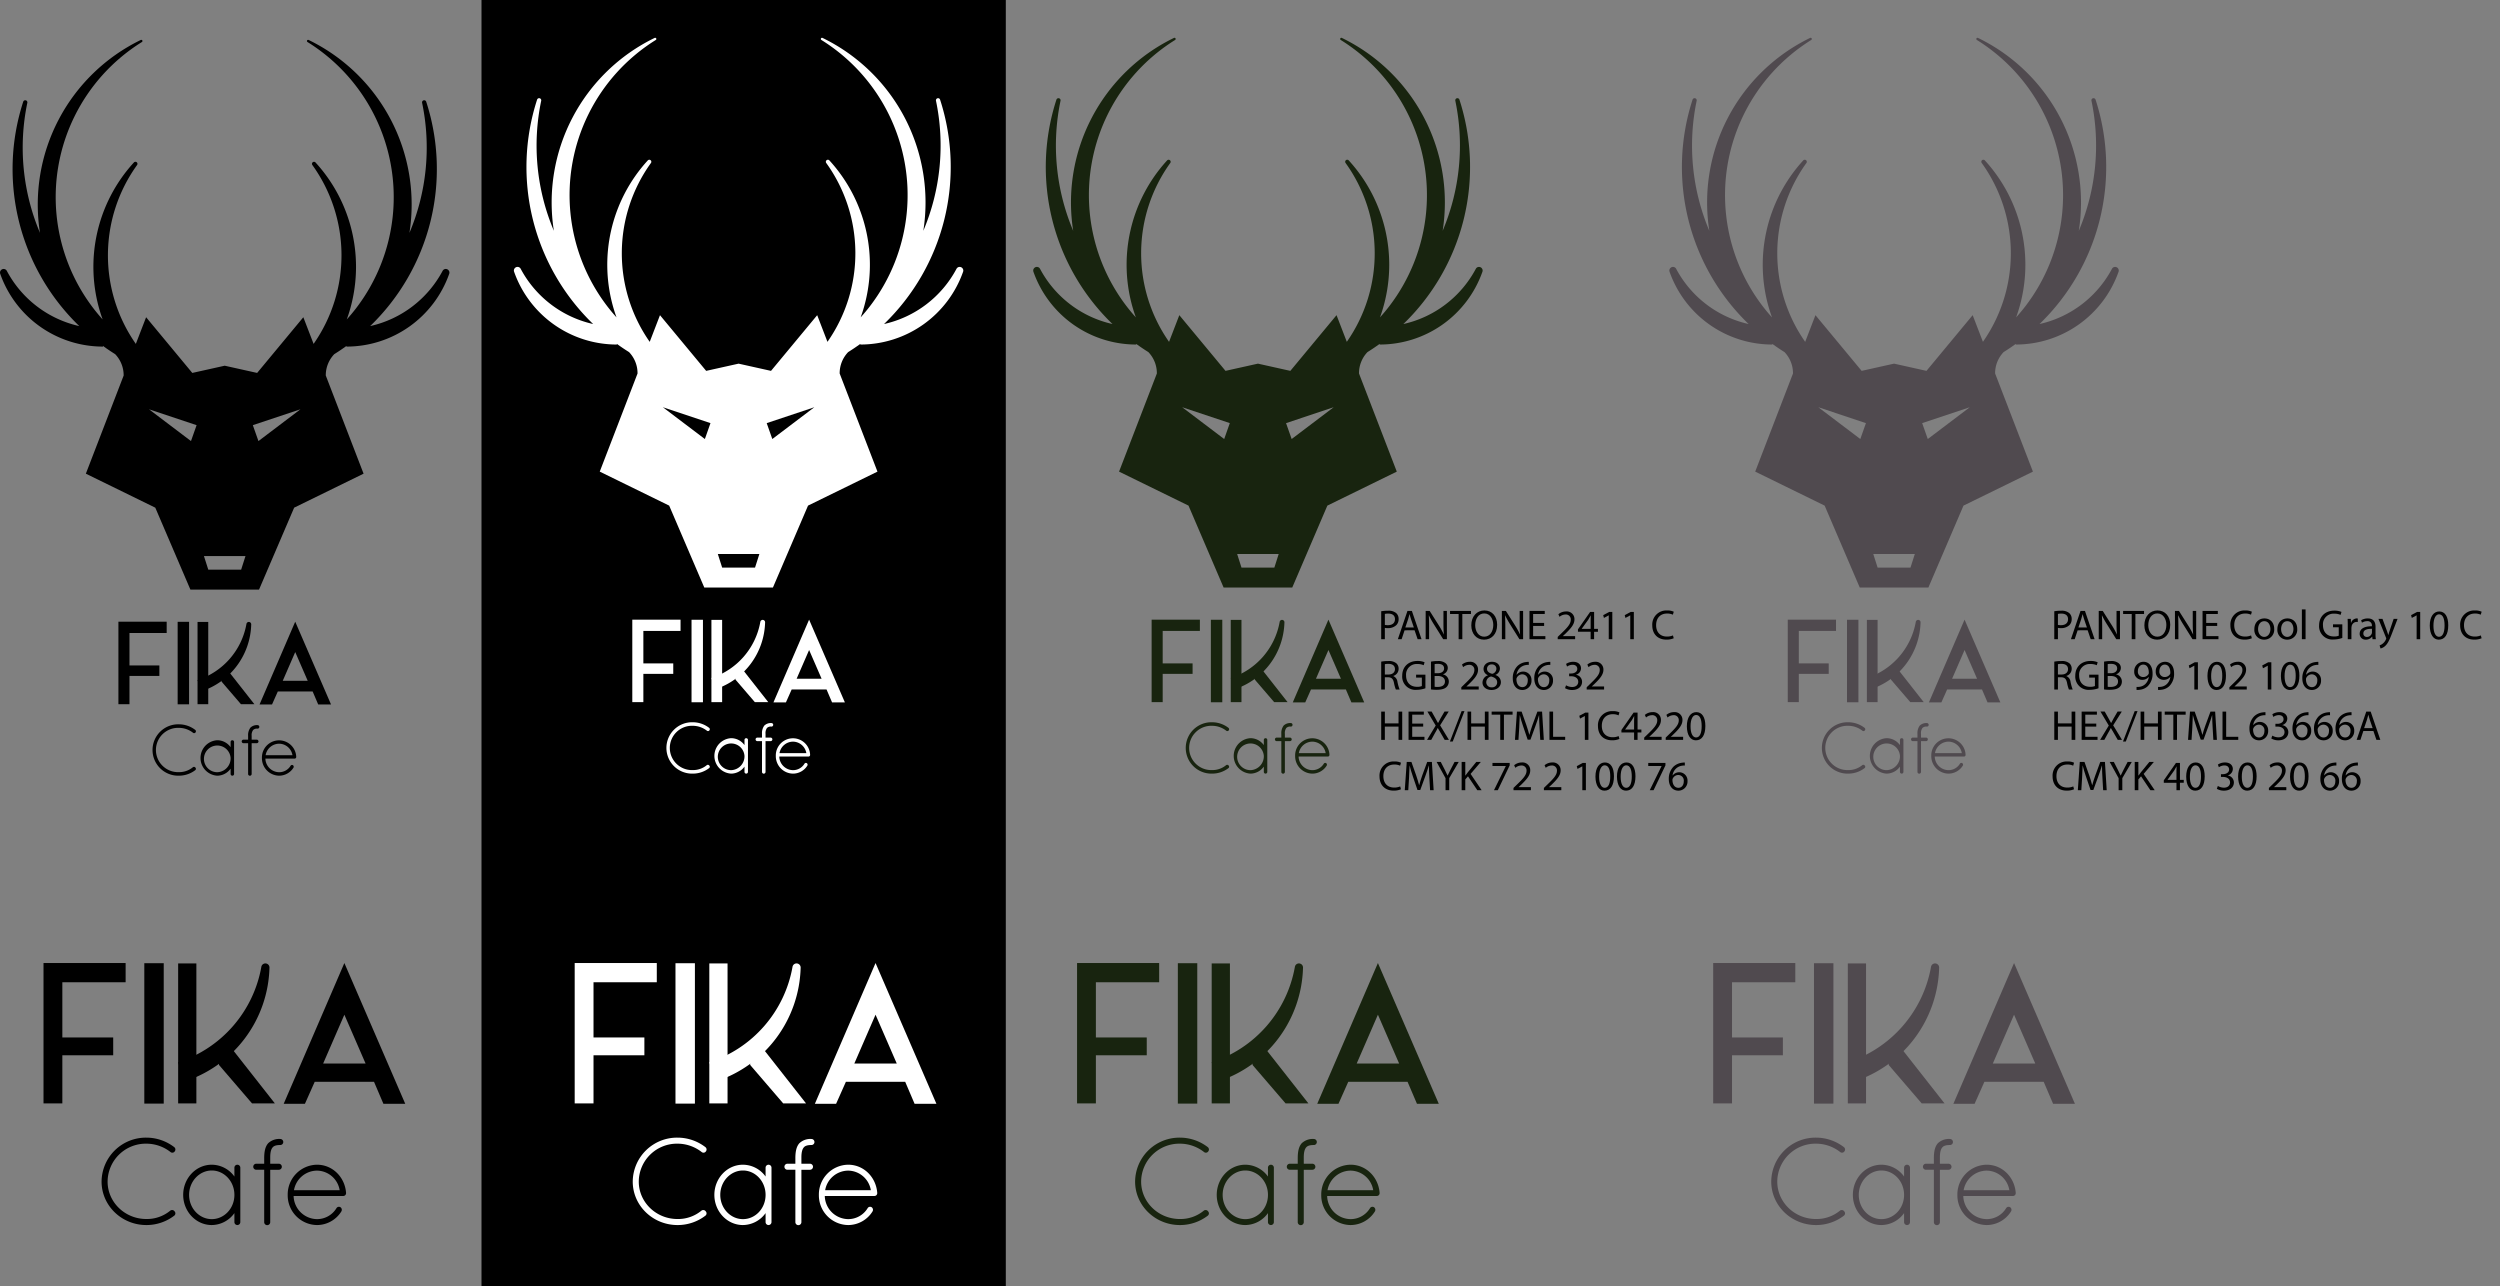 <svg xmlns="http://www.w3.org/2000/svg" viewBox="0 0 1072.838 551.867">
  <rect x="0" y="0" width="1072.838" height="551.867" fill="#808080" stroke="none"/>
  <defs>
    <style>
      .cls-1 {
        fill: #18240f;
      }

      .cls-2 {
        fill: #504a4f;
      }

      .cls-3 {
        fill: #fff;
      }
    </style>
  </defs>
  <title>logofika copy</title>
  <g id="Layer_2" data-name="Layer 2">
    <rect x="206.628" width="225" height="551.867"/>
  </g>
  <g id="Layer_1" data-name="Layer 1">
    <g>
      <g>
        <path d="M129.648,281.025h0a1.029,1.029,0,0,1,.531.92,31.028,31.028,0,0,1-21.466,28.733l-1.569-4.85a31,31,0,0,0,20.987-24.08A1.031,1.031,0,0,1,129.648,281.025Z" transform="translate(-22.372 -14)"/>
        <path d="M77.935,285.642v13.924H90.764v4.5H77.935V316.2H73.188V280.793H93.9v4.849Z" transform="translate(-22.372 -14)"/>
        <path d="M103.507,316.249h-4.9V280.844h4.9Z" transform="translate(-22.372 -14)"/>
        <g>
          <polygon points="89.368 268.595 89.368 266.894 84.772 266.894 84.772 302.199 89.368 302.199 89.368 293.057 89.368 268.595"/>
          <polygon points="95.075 287.602 95.075 292.501 103.409 302.199 109.167 302.199 97.701 287.602 95.075 287.602"/>
        </g>
        <path d="M141.59,310.744l-2.475,5.556h-5.354l15.3-35.507L164.42,316.3h-5.505l-2.374-5.556Zm7.476-16.92-5.354,12.324h10.708Z" transform="translate(-22.372 -14)"/>
      </g>
      <g>
        <path d="M99.133,324.829a11.524,11.524,0,0,1,7.018,2.392.76.76,0,0,1,.124,1.086.725.725,0,0,1-1.056.155,9.9,9.9,0,0,0-6.086-2.111,9.506,9.506,0,1,0,0,19,9.244,9.244,0,0,0,6.024-2.111.753.753,0,0,1,1.086.187.729.729,0,0,1-.093,1.086,11.5,11.5,0,0,1-7.018,2.36,11.027,11.027,0,1,1,0-22.047Z" transform="translate(-22.372 -14)"/>
        <path d="M122.823,332.406v13.725a.745.745,0,0,1-1.49,0v-2.267a7.1,7.1,0,0,1-5.714,3.012,7.619,7.619,0,0,1,0-15.215,7.074,7.074,0,0,1,5.714,2.98v-2.235a.745.745,0,0,1,1.49,0Zm-1.49,6.862a5.727,5.727,0,1,0-5.714,6.117A5.943,5.943,0,0,0,121.333,339.269Z" transform="translate(-22.372 -14)"/>
        <path d="M133.658,325.947a.756.756,0,0,1-.745.745,2.353,2.353,0,0,0-1.925.59,3.73,3.73,0,0,0-.621,2.516v1.614h2.143a.761.761,0,1,1,0,1.521h-2.143v13.229a.761.761,0,0,1-1.521,0V332.934h-2.019a.761.761,0,0,1,0-1.521h2.019V329.8a5.406,5.406,0,0,1,.993-3.54,4.033,4.033,0,0,1,3.074-1.087A.763.763,0,0,1,133.658,325.947Z" transform="translate(-22.372 -14)"/>
        <path d="M134.774,339.3a7.365,7.365,0,0,1,14.719-.56v.124a.7.7,0,0,1-.745.684H136.264a5.985,5.985,0,0,0,5.9,5.838,5.721,5.721,0,0,0,4.906-2.764.724.724,0,0,1,.993-.249.794.794,0,0,1,.249,1.057,7.253,7.253,0,0,1-6.148,3.446A7.49,7.49,0,0,1,134.774,339.3Zm1.584-1.212h11.521a5.874,5.874,0,0,0-5.714-4.937A5.94,5.94,0,0,0,136.358,338.088Z" transform="translate(-22.372 -14)"/>
      </g>
      <path d="M214.821,129.939l-.031-.033a1.535,1.535,0,0,0-2.481.34,46.8,46.8,0,0,1-31.089,23.691,93.672,93.672,0,0,0,24.057-96.282.914.914,0,0,0-1.765.467,94,94,0,0,1-5.433,55.81,78.493,78.493,0,0,0-43.26-82.782.506.506,0,0,0-.494.88A78.4,78.4,0,0,1,175.1,146.387q-1.865,2.422-3.911,4.691.577-1.6,1.079-3.235a66.352,66.352,0,0,0-14.488-64.119.877.877,0,0,0-1.358,1.107,66.3,66.3,0,0,1,.524,76.748l-4.406-11.442-19.82,23.9-13.914-3.1-13.914,3.1-19.82-23.9L80.663,161.58a66.3,66.3,0,0,1,.524-76.748.877.877,0,0,0-1.358-1.107A66.352,66.352,0,0,0,65.34,147.843q.5,1.64,1.079,3.235-2.044-2.267-3.91-4.691A78.4,78.4,0,0,1,83.282,32.029a.506.506,0,0,0-.494-.88,78.493,78.493,0,0,0-43.26,82.782A94.006,94.006,0,0,1,34.1,58.121a.914.914,0,0,0-1.765-.467,93.672,93.672,0,0,0,24.057,96.282A46.805,46.805,0,0,1,25.3,130.246a1.535,1.535,0,0,0-2.481-.34l-.031.033a1.528,1.528,0,0,0-.33,1.543,46.764,46.764,0,0,0,44.116,31.256v-.272q2.548,1.843,5.22,3.518a13.126,13.126,0,0,1,3.642,9.172L59.216,217.272,89.01,231.859l15.071,35.168h29.446L148.6,231.859l29.794-14.587-16.219-42.116a13.126,13.126,0,0,1,3.642-9.172q2.673-1.672,5.22-3.518v.272a46.764,46.764,0,0,0,44.116-31.256A1.528,1.528,0,0,0,214.821,129.939ZM104.328,203.278,86.3,189.634l20.439,6.822Zm21.526,55.191h-14.1l-1.861-5.837h17.822Zm7.426-55.191-2.408-6.822,20.439-6.822Z" transform="translate(-22.372 -14)"/>
    </g>
    <g>
      <g>
        <path class="cls-1" d="M573.036,280.142h0a1.029,1.029,0,0,1,.531.92A31.028,31.028,0,0,1,552.1,309.8l-1.569-4.85a31,31,0,0,0,20.987-24.08A1.031,1.031,0,0,1,573.036,280.142Z" transform="translate(-22.372 -14)"/>
        <path class="cls-1" d="M521.324,284.759v13.924h12.829v4.5H521.324v12.138h-4.748V279.91h20.708v4.849Z" transform="translate(-22.372 -14)"/>
        <path class="cls-1" d="M546.9,315.366H542V279.961h4.9Z" transform="translate(-22.372 -14)"/>
        <g>
          <polygon class="cls-1" points="532.756 267.712 532.756 266.011 528.16 266.011 528.16 301.316 532.756 301.316 532.756 292.173 532.756 267.712"/>
          <polygon class="cls-1" points="538.463 286.719 538.463 291.618 546.797 301.316 552.555 301.316 541.09 286.719 538.463 286.719"/>
        </g>
        <path class="cls-1" d="M584.979,309.861l-2.475,5.556H577.15l15.3-35.507,15.354,35.507H602.3l-2.374-5.556Zm7.476-16.92L587.1,305.264h10.708Z" transform="translate(-22.372 -14)"/>
      </g>
      <g>
        <path class="cls-1" d="M542.521,323.946a11.524,11.524,0,0,1,7.018,2.392.76.76,0,0,1,.124,1.086.725.725,0,0,1-1.056.155,9.9,9.9,0,0,0-6.086-2.111,9.506,9.506,0,1,0,0,19,9.244,9.244,0,0,0,6.024-2.111.753.753,0,0,1,1.086.187.729.729,0,0,1-.093,1.086,11.5,11.5,0,0,1-7.018,2.36,11.027,11.027,0,1,1,0-22.047Z" transform="translate(-22.372 -14)"/>
        <path class="cls-1" d="M566.211,331.523v13.725a.745.745,0,1,1-1.49,0v-2.267a7.1,7.1,0,0,1-5.714,3.012,7.619,7.619,0,0,1,0-15.215,7.074,7.074,0,0,1,5.714,2.98v-2.235a.745.745,0,1,1,1.49,0Zm-1.49,6.862a5.727,5.727,0,1,0-5.714,6.117A5.943,5.943,0,0,0,564.721,338.385Z" transform="translate(-22.372 -14)"/>
        <path class="cls-1" d="M577.046,325.064a.756.756,0,0,1-.745.745,2.353,2.353,0,0,0-1.925.59,3.73,3.73,0,0,0-.621,2.516v1.614H575.9a.761.761,0,1,1,0,1.521h-2.143v13.229a.761.761,0,0,1-1.521,0V332.05h-2.019a.761.761,0,0,1,0-1.521h2.019v-1.614a5.406,5.406,0,0,1,.993-3.54,4.033,4.033,0,0,1,3.074-1.087A.763.763,0,0,1,577.046,325.064Z" transform="translate(-22.372 -14)"/>
        <path class="cls-1" d="M578.163,338.417a7.365,7.365,0,0,1,14.719-.56v.124a.7.7,0,0,1-.745.684H579.653a5.985,5.985,0,0,0,5.9,5.838,5.721,5.721,0,0,0,4.906-2.764.724.724,0,0,1,.993-.249.794.794,0,0,1,.249,1.057,7.253,7.253,0,0,1-6.148,3.446A7.49,7.49,0,0,1,578.163,338.417Zm1.584-1.212h11.521a5.874,5.874,0,0,0-5.714-4.937A5.94,5.94,0,0,0,579.747,337.2Z" transform="translate(-22.372 -14)"/>
      </g>
      <path class="cls-1" d="M658.209,129.056l-.031-.033a1.535,1.535,0,0,0-2.481.34,46.8,46.8,0,0,1-31.089,23.691,93.672,93.672,0,0,0,24.057-96.282.914.914,0,0,0-1.765.467,94,94,0,0,1-5.433,55.81,78.493,78.493,0,0,0-43.26-82.782.506.506,0,0,0-.494.88A78.4,78.4,0,0,1,618.487,145.5q-1.865,2.422-3.911,4.691.577-1.6,1.079-3.235a66.352,66.352,0,0,0-14.488-64.119.877.877,0,0,0-1.358,1.107,66.3,66.3,0,0,1,.524,76.748l-4.406-11.442-19.82,23.9-13.914-3.1-13.914,3.1-19.82-23.9L524.051,160.7a66.3,66.3,0,0,1,.524-76.748.877.877,0,0,0-1.358-1.107,66.352,66.352,0,0,0-14.489,64.119q.5,1.64,1.079,3.235-2.044-2.267-3.91-4.691A78.4,78.4,0,0,1,526.671,31.146a.506.506,0,0,0-.494-.88,78.493,78.493,0,0,0-43.26,82.782,94.006,94.006,0,0,1-5.433-55.81.914.914,0,0,0-1.765-.467,93.672,93.672,0,0,0,24.057,96.282,46.805,46.805,0,0,1-31.089-23.691,1.535,1.535,0,0,0-2.481-.34l-.031.033a1.528,1.528,0,0,0-.33,1.543,46.764,46.764,0,0,0,44.116,31.256v-.272q2.548,1.843,5.22,3.518a13.126,13.126,0,0,1,3.642,9.172L502.6,216.389,532.4,230.975l15.071,35.168h29.446l15.071-35.168,29.794-14.587-16.219-42.116A13.126,13.126,0,0,1,609.2,165.1q2.673-1.672,5.22-3.518v.272A46.764,46.764,0,0,0,658.539,130.6,1.528,1.528,0,0,0,658.209,129.056ZM547.716,202.4l-18.031-13.645,20.439,6.822Zm21.526,55.191h-14.1l-1.861-5.837H571.1Zm7.426-55.191-2.408-6.822,20.439-6.822Z" transform="translate(-22.372 -14)"/>
    </g>
    <g>
      <g>
        <path class="cls-2" d="M846.022,280.142h0a1.029,1.029,0,0,1,.531.92A31.028,31.028,0,0,1,825.088,309.8l-1.569-4.85a31,31,0,0,0,20.987-24.08A1.031,1.031,0,0,1,846.022,280.142Z" transform="translate(-22.372 -14)"/>
        <path class="cls-2" d="M794.31,284.759v13.924h12.829v4.5H794.31v12.138h-4.748V279.91H810.27v4.849Z" transform="translate(-22.372 -14)"/>
        <path class="cls-2" d="M819.882,315.366h-4.9V279.961h4.9Z" transform="translate(-22.372 -14)"/>
        <g>
          <polygon class="cls-2" points="805.742 267.712 805.742 266.011 801.146 266.011 801.146 301.316 805.742 301.316 805.742 292.173 805.742 267.712"/>
          <polygon class="cls-2" points="811.45 286.719 811.45 291.618 819.784 301.316 825.541 301.316 814.076 286.719 811.45 286.719"/>
        </g>
        <path class="cls-2" d="M857.965,309.861l-2.475,5.556h-5.354l15.3-35.507,15.354,35.507h-5.505l-2.374-5.556Zm7.476-16.92-5.354,12.324h10.708Z" transform="translate(-22.372 -14)"/>
      </g>
      <g>
        <path class="cls-2" d="M815.507,323.946a11.524,11.524,0,0,1,7.018,2.392.76.76,0,0,1,.124,1.086.725.725,0,0,1-1.056.155,9.9,9.9,0,0,0-6.086-2.111,9.506,9.506,0,1,0,0,19,9.244,9.244,0,0,0,6.024-2.111.753.753,0,0,1,1.086.187.729.729,0,0,1-.093,1.086,11.5,11.5,0,0,1-7.018,2.36,11.027,11.027,0,1,1,0-22.047Z" transform="translate(-22.372 -14)"/>
        <path class="cls-2" d="M839.2,331.523v13.725a.745.745,0,1,1-1.49,0v-2.267a7.1,7.1,0,0,1-5.714,3.012,7.619,7.619,0,0,1,0-15.215,7.074,7.074,0,0,1,5.714,2.98v-2.235a.745.745,0,1,1,1.49,0Zm-1.49,6.862a5.727,5.727,0,1,0-5.714,6.117A5.943,5.943,0,0,0,837.708,338.385Z" transform="translate(-22.372 -14)"/>
        <path class="cls-2" d="M850.033,325.064a.756.756,0,0,1-.745.745,2.353,2.353,0,0,0-1.925.59,3.73,3.73,0,0,0-.621,2.516v1.614h2.143a.761.761,0,1,1,0,1.521h-2.143v13.229a.761.761,0,0,1-1.521,0V332.05H843.2a.761.761,0,0,1,0-1.521h2.019v-1.614a5.406,5.406,0,0,1,.993-3.54,4.033,4.033,0,0,1,3.074-1.087A.763.763,0,0,1,850.033,325.064Z" transform="translate(-22.372 -14)"/>
        <path class="cls-2" d="M851.149,338.417a7.365,7.365,0,0,1,14.719-.56v.124a.7.7,0,0,1-.745.684H852.639a5.985,5.985,0,0,0,5.9,5.838,5.721,5.721,0,0,0,4.906-2.764.724.724,0,0,1,.993-.249.794.794,0,0,1,.249,1.057,7.253,7.253,0,0,1-6.148,3.446A7.49,7.49,0,0,1,851.149,338.417Zm1.584-1.212h11.521a5.874,5.874,0,0,0-5.714-4.937A5.94,5.94,0,0,0,852.733,337.2Z" transform="translate(-22.372 -14)"/>
      </g>
      <path class="cls-2" d="M931.2,129.056l-.031-.033a1.535,1.535,0,0,0-2.481.34,46.8,46.8,0,0,1-31.089,23.691,93.672,93.672,0,0,0,24.057-96.282.914.914,0,0,0-1.765.467,94,94,0,0,1-5.433,55.81,78.493,78.493,0,0,0-43.26-82.782.506.506,0,0,0-.494.88A78.4,78.4,0,0,1,891.473,145.5q-1.865,2.422-3.911,4.691.577-1.6,1.079-3.235a66.352,66.352,0,0,0-14.488-64.119.877.877,0,0,0-1.358,1.107,66.3,66.3,0,0,1,.524,76.748l-4.406-11.442-19.82,23.9-13.914-3.1-13.914,3.1-19.82-23.9L797.038,160.7a66.3,66.3,0,0,1,.524-76.748.877.877,0,0,0-1.358-1.107,66.352,66.352,0,0,0-14.489,64.119q.5,1.64,1.079,3.235-2.044-2.267-3.91-4.691A78.4,78.4,0,0,1,799.657,31.146a.506.506,0,0,0-.494-.88,78.493,78.493,0,0,0-43.26,82.782,94.006,94.006,0,0,1-5.433-55.81.914.914,0,0,0-1.765-.467,93.672,93.672,0,0,0,24.057,96.282,46.805,46.805,0,0,1-31.089-23.691,1.535,1.535,0,0,0-2.481-.34l-.031.033a1.528,1.528,0,0,0-.33,1.543,46.764,46.764,0,0,0,44.116,31.256v-.272q2.548,1.843,5.22,3.518a13.126,13.126,0,0,1,3.642,9.172l-16.219,42.116,29.794,14.587,15.071,35.168H849.9l15.071-35.168,29.794-14.587-16.219-42.116a13.126,13.126,0,0,1,3.642-9.172q2.673-1.672,5.22-3.518v.272A46.764,46.764,0,0,0,931.526,130.6,1.528,1.528,0,0,0,931.2,129.056ZM820.7,202.4l-18.031-13.645,20.439,6.822Zm21.526,55.191h-14.1l-1.861-5.837h17.822Zm7.426-55.191-2.408-6.822,20.439-6.822Z" transform="translate(-22.372 -14)"/>
    </g>
    <g>
      <g>
        <path class="cls-1" d="M580.643,427.664h0a1.751,1.751,0,0,1,.9,1.565,52.8,52.8,0,0,1-36.525,48.89l-2.67-8.252a52.74,52.74,0,0,0,35.709-40.973A1.754,1.754,0,0,1,580.643,427.664Z" transform="translate(-22.372 -14)"/>
        <path class="cls-1" d="M492.654,435.519v23.692h21.828v7.648H492.654v20.652h-8.078V427.269H519.81v8.25Z" transform="translate(-22.372 -14)"/>
        <path class="cls-1" d="M536.165,487.6h-8.336V427.355h8.336Z" transform="translate(-22.372 -14)"/>
        <g>
          <polygon class="cls-1" points="527.801 416.336 527.801 413.441 519.98 413.441 519.98 473.512 527.801 473.512 527.801 457.957 527.801 416.336"/>
          <polygon class="cls-1" points="537.512 448.676 537.512 457.012 551.692 473.512 561.489 473.512 541.981 448.676 537.512 448.676"/>
        </g>
        <path class="cls-1" d="M600.963,478.23l-4.211,9.454h-9.109l26.04-60.415,26.125,60.415h-9.367L626.4,478.23Zm12.72-28.789-9.11,20.969h18.22Z" transform="translate(-22.372 -14)"/>
      </g>
      <g>
        <path class="cls-1" d="M528.722,502.2a19.609,19.609,0,0,1,11.941,4.069,1.294,1.294,0,0,1,.211,1.848,1.233,1.233,0,0,1-1.8.264,16.853,16.853,0,0,0-10.356-3.592,16.4,16.4,0,0,0-16.643,16.274c0,8.823,7.4,16.061,16.643,16.061a15.73,15.73,0,0,0,10.251-3.592,1.281,1.281,0,0,1,1.849.317,1.241,1.241,0,0,1-.158,1.848,19.568,19.568,0,0,1-11.941,4.016c-10.619,0-19.232-8.348-19.232-18.65A19.023,19.023,0,0,1,528.722,502.2Z" transform="translate(-22.372 -14)"/>
        <path class="cls-1" d="M569.031,515.089v23.353a1.268,1.268,0,0,1-2.536,0v-3.857a12.087,12.087,0,0,1-9.722,5.124c-6.815,0-12.257-5.864-12.257-12.944s5.442-12.944,12.257-12.944a12.037,12.037,0,0,1,9.722,5.071v-3.8a1.268,1.268,0,0,1,2.536,0ZM566.5,526.766c0-5.812-4.386-10.462-9.722-10.462-5.283,0-9.721,4.649-9.721,10.462s4.438,10.408,9.721,10.408C562.11,537.174,566.5,532.576,566.5,526.766Z" transform="translate(-22.372 -14)"/>
        <path class="cls-1" d="M587.467,504.1a1.286,1.286,0,0,1-1.268,1.268c-1.8,0-2.747.371-3.275,1-.582.635-1.057,1.9-1.057,4.28V513.4h3.646a1.295,1.295,0,1,1,0,2.589h-3.646V538.5a1.295,1.295,0,0,1-2.589,0V515.987h-3.435a1.295,1.295,0,0,1,0-2.589h3.435v-2.747c.053-2.642.475-4.6,1.69-6.023a6.861,6.861,0,0,1,5.231-1.849A1.3,1.3,0,0,1,587.467,504.1Z" transform="translate(-22.372 -14)"/>
        <path class="cls-1" d="M589.366,526.819a12.768,12.768,0,0,1,12.575-13c6.656,0,11.94,5.282,12.469,12.045v.211a1.2,1.2,0,0,1-1.268,1.163H591.9a10.184,10.184,0,0,0,10.04,9.933,9.734,9.734,0,0,0,8.348-4.7,1.232,1.232,0,0,1,1.69-.424,1.351,1.351,0,0,1,.424,1.8,12.34,12.34,0,0,1-10.462,5.864A12.744,12.744,0,0,1,589.366,526.819Zm2.7-2.062h19.6a9.994,9.994,0,0,0-9.722-8.4A10.108,10.108,0,0,0,592.061,524.757Z" transform="translate(-22.372 -14)"/>
      </g>
    </g>
    <g>
      <g>
        <path class="cls-2" d="M853.63,427.664h0a1.751,1.751,0,0,1,.9,1.565,52.8,52.8,0,0,1-36.525,48.89l-2.67-8.252a52.74,52.74,0,0,0,35.709-40.973A1.754,1.754,0,0,1,853.63,427.664Z" transform="translate(-22.372 -14)"/>
        <path class="cls-2" d="M765.641,435.519v23.692h21.828v7.648H765.641v20.652h-8.078V427.269H792.8v8.25Z" transform="translate(-22.372 -14)"/>
        <path class="cls-2" d="M809.152,487.6h-8.336V427.355h8.336Z" transform="translate(-22.372 -14)"/>
        <g>
          <polygon class="cls-2" points="800.787 416.336 800.787 413.441 792.967 413.441 792.967 473.512 800.787 473.512 800.787 457.957 800.787 416.336"/>
          <polygon class="cls-2" points="810.498 448.676 810.498 457.012 824.678 473.512 834.475 473.512 814.967 448.676 810.498 448.676"/>
        </g>
        <path class="cls-2" d="M873.95,478.23l-4.211,9.454h-9.109l26.04-60.415,26.125,60.415h-9.367l-4.039-9.454Zm12.72-28.789-9.11,20.969h18.22Z" transform="translate(-22.372 -14)"/>
      </g>
      <g>
        <path class="cls-2" d="M801.708,502.2a19.609,19.609,0,0,1,11.941,4.069,1.294,1.294,0,0,1,.211,1.848,1.233,1.233,0,0,1-1.8.264,16.853,16.853,0,0,0-10.356-3.592,16.4,16.4,0,0,0-16.643,16.274c0,8.823,7.4,16.061,16.643,16.061a15.73,15.73,0,0,0,10.251-3.592,1.281,1.281,0,0,1,1.849.317,1.241,1.241,0,0,1-.158,1.848,19.568,19.568,0,0,1-11.941,4.016c-10.619,0-19.232-8.348-19.232-18.65A19.023,19.023,0,0,1,801.708,502.2Z" transform="translate(-22.372 -14)"/>
        <path class="cls-2" d="M842.017,515.089v23.353a1.268,1.268,0,0,1-2.536,0v-3.857a12.087,12.087,0,0,1-9.722,5.124c-6.815,0-12.257-5.864-12.257-12.944s5.442-12.944,12.257-12.944a12.037,12.037,0,0,1,9.722,5.071v-3.8a1.268,1.268,0,0,1,2.536,0Zm-2.536,11.676c0-5.812-4.386-10.462-9.722-10.462-5.283,0-9.721,4.649-9.721,10.462s4.438,10.408,9.721,10.408C835.1,537.174,839.482,532.576,839.482,526.766Z" transform="translate(-22.372 -14)"/>
        <path class="cls-2" d="M860.453,504.1a1.286,1.286,0,0,1-1.268,1.268c-1.8,0-2.747.371-3.275,1-.582.635-1.057,1.9-1.057,4.28V513.4H858.5a1.295,1.295,0,1,1,0,2.589h-3.646V538.5a1.295,1.295,0,0,1-2.589,0V515.987H848.83a1.295,1.295,0,0,1,0-2.589h3.435v-2.747c.053-2.642.475-4.6,1.69-6.023a6.861,6.861,0,0,1,5.231-1.849A1.3,1.3,0,0,1,860.453,504.1Z" transform="translate(-22.372 -14)"/>
        <path class="cls-2" d="M862.352,526.819a12.768,12.768,0,0,1,12.575-13c6.656,0,11.94,5.282,12.469,12.045v.211a1.2,1.2,0,0,1-1.268,1.163H864.888a10.184,10.184,0,0,0,10.04,9.933,9.734,9.734,0,0,0,8.348-4.7,1.232,1.232,0,0,1,1.69-.424,1.351,1.351,0,0,1,.424,1.8,12.34,12.34,0,0,1-10.462,5.864A12.744,12.744,0,0,1,862.352,526.819Zm2.7-2.062h19.6a9.994,9.994,0,0,0-9.722-8.4A10.108,10.108,0,0,0,865.048,524.757Z" transform="translate(-22.372 -14)"/>
      </g>
    </g>
    <g>
      <g>
        <path class="cls-3" d="M365.058,427.664h0a1.751,1.751,0,0,1,.9,1.565,52.8,52.8,0,0,1-36.525,48.89l-2.67-8.252a52.74,52.74,0,0,0,35.709-40.973A1.754,1.754,0,0,1,365.058,427.664Z" transform="translate(-22.372 -14)"/>
        <path class="cls-3" d="M277.069,435.519v23.692H298.9v7.648H277.069v20.652h-8.078V427.269h35.234v8.25Z" transform="translate(-22.372 -14)"/>
        <path class="cls-3" d="M320.58,487.6h-8.336V427.355h8.336Z" transform="translate(-22.372 -14)"/>
        <g>
          <polygon class="cls-3" points="312.216 416.336 312.216 413.441 304.395 413.441 304.395 473.512 312.216 473.512 312.216 457.957 312.216 416.336"/>
          <polygon class="cls-3" points="321.927 448.676 321.927 457.012 336.107 473.512 345.904 473.512 326.396 448.676 321.927 448.676"/>
        </g>
        <path class="cls-3" d="M385.379,478.23l-4.211,9.454h-9.109l26.04-60.415,26.125,60.415h-9.367l-4.039-9.454Zm12.72-28.789-9.11,20.969h18.22Z" transform="translate(-22.372 -14)"/>
      </g>
      <g>
        <path class="cls-3" d="M313.137,502.2a19.609,19.609,0,0,1,11.941,4.069,1.294,1.294,0,0,1,.211,1.848,1.233,1.233,0,0,1-1.8.264,16.853,16.853,0,0,0-10.356-3.592,16.4,16.4,0,0,0-16.643,16.274c0,8.823,7.4,16.061,16.643,16.061a15.73,15.73,0,0,0,10.251-3.592,1.281,1.281,0,0,1,1.849.317,1.241,1.241,0,0,1-.158,1.848,19.568,19.568,0,0,1-11.941,4.016c-10.619,0-19.232-8.348-19.232-18.65A19.023,19.023,0,0,1,313.137,502.2Z" transform="translate(-22.372 -14)"/>
        <path class="cls-3" d="M353.446,515.089v23.353a1.268,1.268,0,0,1-2.536,0v-3.857a12.087,12.087,0,0,1-9.722,5.124c-6.815,0-12.257-5.864-12.257-12.944s5.442-12.944,12.257-12.944a12.037,12.037,0,0,1,9.722,5.071v-3.8a1.268,1.268,0,0,1,2.536,0Zm-2.536,11.676c0-5.812-4.386-10.462-9.722-10.462-5.283,0-9.721,4.649-9.721,10.462s4.438,10.408,9.721,10.408C346.525,537.174,350.91,532.576,350.91,526.766Z" transform="translate(-22.372 -14)"/>
        <path class="cls-3" d="M371.882,504.1a1.286,1.286,0,0,1-1.268,1.268c-1.8,0-2.747.371-3.275,1-.582.635-1.057,1.9-1.057,4.28V513.4h3.646a1.295,1.295,0,1,1,0,2.589h-3.646V538.5a1.295,1.295,0,0,1-2.589,0V515.987h-3.435a1.295,1.295,0,0,1,0-2.589h3.435v-2.747c.053-2.642.475-4.6,1.69-6.023a6.861,6.861,0,0,1,5.231-1.849A1.3,1.3,0,0,1,371.882,504.1Z" transform="translate(-22.372 -14)"/>
        <path class="cls-3" d="M373.781,526.819a12.768,12.768,0,0,1,12.575-13c6.656,0,11.94,5.282,12.469,12.045v.211a1.2,1.2,0,0,1-1.268,1.163H376.317a10.184,10.184,0,0,0,10.04,9.933,9.734,9.734,0,0,0,8.348-4.7,1.232,1.232,0,0,1,1.69-.424,1.351,1.351,0,0,1,.424,1.8,12.34,12.34,0,0,1-10.462,5.864A12.744,12.744,0,0,1,373.781,526.819Zm2.7-2.062h19.6a9.994,9.994,0,0,0-9.722-8.4A10.108,10.108,0,0,0,376.476,524.757Z" transform="translate(-22.372 -14)"/>
      </g>
    </g>
    <g>
      <g>
        <path d="M137.113,427.664h0a1.751,1.751,0,0,1,.9,1.565,52.8,52.8,0,0,1-36.525,48.89l-2.67-8.252a52.74,52.74,0,0,0,35.709-40.973A1.754,1.754,0,0,1,137.113,427.664Z" transform="translate(-22.372 -14)"/>
        <path d="M49.124,435.519v23.692H70.952v7.648H49.124v20.652H41.045V427.269H76.28v8.25Z" transform="translate(-22.372 -14)"/>
        <path d="M92.635,487.6H84.3V427.355h8.336Z" transform="translate(-22.372 -14)"/>
        <g>
          <polygon points="84.27 416.336 84.27 413.441 76.45 413.441 76.45 473.512 84.27 473.512 84.27 457.957 84.27 416.336"/>
          <polygon points="93.981 448.676 93.981 457.012 108.161 473.512 117.958 473.512 98.45 448.676 93.981 448.676"/>
        </g>
        <path d="M157.433,478.23l-4.211,9.454h-9.109l26.04-60.415,26.125,60.415H186.91l-4.039-9.454Zm12.72-28.789-9.11,20.969h18.22Z" transform="translate(-22.372 -14)"/>
      </g>
      <g>
        <path d="M85.191,502.2a19.609,19.609,0,0,1,11.941,4.069,1.294,1.294,0,0,1,.211,1.848,1.233,1.233,0,0,1-1.8.264,16.853,16.853,0,0,0-10.356-3.592A16.4,16.4,0,0,0,68.548,521.06c0,8.823,7.4,16.061,16.643,16.061a15.73,15.73,0,0,0,10.251-3.592,1.281,1.281,0,0,1,1.849.317,1.241,1.241,0,0,1-.158,1.848,19.568,19.568,0,0,1-11.941,4.016c-10.619,0-19.232-8.348-19.232-18.65A19.023,19.023,0,0,1,85.191,502.2Z" transform="translate(-22.372 -14)"/>
        <path d="M125.5,515.089v23.353a1.268,1.268,0,0,1-2.536,0v-3.857a12.087,12.087,0,0,1-9.722,5.124c-6.815,0-12.257-5.864-12.257-12.944s5.442-12.944,12.257-12.944a12.037,12.037,0,0,1,9.722,5.071v-3.8a1.268,1.268,0,0,1,2.536,0Zm-2.536,11.676c0-5.812-4.386-10.462-9.722-10.462-5.283,0-9.721,4.649-9.721,10.462s4.438,10.408,9.721,10.408C118.579,537.174,122.965,532.576,122.965,526.766Z" transform="translate(-22.372 -14)"/>
        <path d="M143.936,504.1a1.286,1.286,0,0,1-1.268,1.268c-1.8,0-2.747.371-3.275,1-.582.635-1.057,1.9-1.057,4.28V513.4h3.646a1.295,1.295,0,1,1,0,2.589h-3.646V538.5a1.295,1.295,0,0,1-2.589,0V515.987h-3.435a1.295,1.295,0,0,1,0-2.589h3.435v-2.747c.053-2.642.475-4.6,1.69-6.023a6.861,6.861,0,0,1,5.231-1.849A1.3,1.3,0,0,1,143.936,504.1Z" transform="translate(-22.372 -14)"/>
        <path d="M145.835,526.819a12.768,12.768,0,0,1,12.575-13c6.656,0,11.94,5.282,12.469,12.045v.211a1.2,1.2,0,0,1-1.268,1.163H148.371a10.184,10.184,0,0,0,10.04,9.933,9.734,9.734,0,0,0,8.348-4.7,1.232,1.232,0,0,1,1.69-.424,1.351,1.351,0,0,1,.424,1.8,12.34,12.34,0,0,1-10.462,5.864A12.744,12.744,0,0,1,145.835,526.819Zm2.7-2.062h19.6a9.994,9.994,0,0,0-9.722-8.4A10.108,10.108,0,0,0,148.531,524.757Z" transform="translate(-22.372 -14)"/>
      </g>
    </g>
    <g>
      <g>
        <path class="cls-3" d="M350.173,280.142h0a1.029,1.029,0,0,1,.531.92A31.028,31.028,0,0,1,329.238,309.8l-1.569-4.85a31,31,0,0,0,20.987-24.08A1.031,1.031,0,0,1,350.173,280.142Z" transform="translate(-22.372 -14)"/>
        <path class="cls-3" d="M298.461,284.759v13.924h12.829v4.5H298.461v12.138h-4.748V279.91h20.708v4.849Z" transform="translate(-22.372 -14)"/>
        <path class="cls-3" d="M324.033,315.366h-4.9V279.961h4.9Z" transform="translate(-22.372 -14)"/>
        <g>
          <polygon class="cls-3" points="309.893 267.712 309.893 266.011 305.297 266.011 305.297 301.316 309.893 301.316 309.893 292.173 309.893 267.712"/>
          <polygon class="cls-3" points="315.6 286.719 315.6 291.618 323.934 301.316 329.692 301.316 318.227 286.719 315.6 286.719"/>
        </g>
        <path class="cls-3" d="M362.115,309.861l-2.475,5.556h-5.354l15.3-35.507,15.354,35.507H379.44l-2.374-5.556Zm7.476-16.92-5.354,12.324h10.708Z" transform="translate(-22.372 -14)"/>
      </g>
      <g>
        <path class="cls-3" d="M319.658,323.946a11.524,11.524,0,0,1,7.018,2.392.76.76,0,0,1,.124,1.086.725.725,0,0,1-1.056.155,9.9,9.9,0,0,0-6.086-2.111,9.506,9.506,0,1,0,0,19,9.244,9.244,0,0,0,6.024-2.111.753.753,0,0,1,1.086.187.729.729,0,0,1-.093,1.086,11.5,11.5,0,0,1-7.018,2.36,11.027,11.027,0,1,1,0-22.047Z" transform="translate(-22.372 -14)"/>
        <path class="cls-3" d="M343.348,331.523v13.725a.745.745,0,0,1-1.49,0v-2.267a7.1,7.1,0,0,1-5.714,3.012,7.619,7.619,0,0,1,0-15.215,7.074,7.074,0,0,1,5.714,2.98v-2.235a.745.745,0,0,1,1.49,0Zm-1.49,6.862a5.727,5.727,0,1,0-5.714,6.117A5.943,5.943,0,0,0,341.858,338.385Z" transform="translate(-22.372 -14)"/>
        <path class="cls-3" d="M354.183,325.064a.756.756,0,0,1-.745.745,2.353,2.353,0,0,0-1.925.59,3.73,3.73,0,0,0-.621,2.516v1.614h2.143a.761.761,0,1,1,0,1.521h-2.143v13.229a.761.761,0,0,1-1.521,0V332.05h-2.019a.761.761,0,0,1,0-1.521h2.019v-1.614a5.406,5.406,0,0,1,.993-3.54,4.033,4.033,0,0,1,3.074-1.087A.763.763,0,0,1,354.183,325.064Z" transform="translate(-22.372 -14)"/>
        <path class="cls-3" d="M355.3,338.417a7.365,7.365,0,0,1,14.719-.56v.124a.7.7,0,0,1-.745.684H356.79a5.985,5.985,0,0,0,5.9,5.838,5.721,5.721,0,0,0,4.906-2.764.724.724,0,0,1,.993-.249.794.794,0,0,1,.249,1.057,7.253,7.253,0,0,1-6.148,3.446A7.49,7.49,0,0,1,355.3,338.417Zm1.584-1.212H368.4a5.874,5.874,0,0,0-5.714-4.937A5.94,5.94,0,0,0,356.883,337.2Z" transform="translate(-22.372 -14)"/>
      </g>
      <path class="cls-3" d="M435.346,129.056l-.031-.033a1.535,1.535,0,0,0-2.481.34,46.8,46.8,0,0,1-31.089,23.691A93.672,93.672,0,0,0,425.8,56.772a.914.914,0,0,0-1.765.467,94,94,0,0,1-5.433,55.81,78.493,78.493,0,0,0-43.26-82.782.506.506,0,0,0-.494.88A78.4,78.4,0,0,1,395.624,145.5q-1.865,2.422-3.911,4.691.577-1.6,1.079-3.235A66.352,66.352,0,0,0,378.3,82.841a.877.877,0,0,0-1.358,1.107,66.3,66.3,0,0,1,.524,76.748l-4.406-11.442-19.82,23.9-13.914-3.1-13.914,3.1-19.82-23.9L301.188,160.7a66.3,66.3,0,0,1,.524-76.748.877.877,0,0,0-1.358-1.107,66.352,66.352,0,0,0-14.489,64.119q.5,1.64,1.079,3.235-2.044-2.267-3.91-4.691A78.4,78.4,0,0,1,303.808,31.146a.506.506,0,0,0-.494-.88,78.493,78.493,0,0,0-43.26,82.782,94.006,94.006,0,0,1-5.433-55.81.914.914,0,0,0-1.765-.467,93.672,93.672,0,0,0,24.057,96.282,46.805,46.805,0,0,1-31.089-23.691,1.535,1.535,0,0,0-2.481-.34l-.031.033a1.528,1.528,0,0,0-.33,1.543A46.764,46.764,0,0,0,287.1,161.855v-.272q2.548,1.843,5.22,3.518a13.126,13.126,0,0,1,3.642,9.172l-16.219,42.116,29.794,14.587,15.071,35.168h29.446l15.071-35.168,29.794-14.587L382.7,174.273a13.126,13.126,0,0,1,3.642-9.172q2.673-1.672,5.22-3.518v.272A46.764,46.764,0,0,0,435.676,130.6,1.528,1.528,0,0,0,435.346,129.056ZM324.853,202.4l-18.031-13.645,20.439,6.822Zm21.526,55.191h-14.1l-1.861-5.837H348.24ZM353.8,202.4l-2.408-6.822,20.439-6.822Z" transform="translate(-22.372 -14)"/>
    </g>
    <g>
      <path d="M615.094,276.31a18.176,18.176,0,0,1,3.007-.234,4.984,4.984,0,0,1,3.4,1.008,3.263,3.263,0,0,1,1.063,2.539,3.571,3.571,0,0,1-.937,2.593,5.028,5.028,0,0,1-3.709,1.333,5.408,5.408,0,0,1-1.261-.108V288.3h-1.566Zm1.566,5.852a5.269,5.269,0,0,0,1.3.126c1.891,0,3.043-.918,3.043-2.593,0-1.6-1.135-2.377-2.863-2.377a6.6,6.6,0,0,0-1.477.126Z" transform="translate(-22.372 -14)"/>
      <path d="M625.121,284.484,623.86,288.3h-1.62l4.123-12.136h1.891L632.4,288.3h-1.675l-1.3-3.817Zm3.979-1.224-1.188-3.493c-.271-.792-.45-1.512-.631-2.214h-.035c-.181.72-.379,1.458-.612,2.2l-1.188,3.511Z" transform="translate(-22.372 -14)"/>
      <path d="M634.174,288.3V276.166h1.711l3.889,6.14a34.343,34.343,0,0,1,2.179,3.943l.036-.018c-.144-1.62-.18-3.1-.18-4.987v-5.078h1.477V288.3H641.7l-3.854-6.158a38.652,38.652,0,0,1-2.269-4.051l-.054.018c.09,1.53.126,2.989.126,5.005V288.3Z" transform="translate(-22.372 -14)"/>
      <path d="M648.322,277.5h-3.69v-1.333h8.984V277.5h-3.709v10.8h-1.585Z" transform="translate(-22.372 -14)"/>
      <path d="M664.849,282.108c0,4.177-2.538,6.392-5.636,6.392-3.205,0-5.455-2.485-5.455-6.158,0-3.853,2.395-6.374,5.636-6.374C662.706,275.968,664.849,278.507,664.849,282.108Zm-9.417.2c0,2.593,1.405,4.916,3.872,4.916,2.484,0,3.889-2.287,3.889-5.042,0-2.413-1.261-4.933-3.871-4.933C656.729,277.247,655.432,279.641,655.432,282.306Z" transform="translate(-22.372 -14)"/>
      <path d="M666.88,288.3V276.166h1.711l3.889,6.14a34.343,34.343,0,0,1,2.179,3.943l.036-.018c-.144-1.62-.18-3.1-.18-4.987v-5.078h1.477V288.3h-1.585l-3.853-6.158a38.489,38.489,0,0,1-2.27-4.051l-.054.018c.09,1.53.126,2.989.126,5.005V288.3Z" transform="translate(-22.372 -14)"/>
      <path d="M685.008,282.612H680.29v4.375h5.258V288.3h-6.824V276.166h6.555v1.314H680.29v3.835h4.718Z" transform="translate(-22.372 -14)"/>
      <path d="M690.837,288.3v-.972l1.242-1.207c2.988-2.845,4.339-4.357,4.357-6.122a2.088,2.088,0,0,0-2.323-2.287,3.986,3.986,0,0,0-2.484.99l-.5-1.117a5.133,5.133,0,0,1,3.313-1.188,3.293,3.293,0,0,1,3.583,3.4c0,2.161-1.566,3.907-4.033,6.284l-.936.864v.036h5.257V288.3Z" transform="translate(-22.372 -14)"/>
      <path d="M704.968,288.3v-3.187H699.53V284.07l5.221-7.472h1.711v7.274H708.1v1.242h-1.639V288.3Zm0-4.429v-3.907q0-.918.054-1.836h-.054c-.36.684-.648,1.188-.973,1.729l-2.863,3.979v.036Z" transform="translate(-22.372 -14)"/>
      <path d="M712.742,278.075h-.036l-2.034,1.1-.306-1.206,2.557-1.369h1.35v11.7h-1.53Z" transform="translate(-22.372 -14)"/>
      <path d="M721.976,278.075h-.036l-2.034,1.1-.307-1.206,2.558-1.369h1.35v11.7h-1.53Z" transform="translate(-22.372 -14)"/>
      <path d="M740.624,287.906a7.776,7.776,0,0,1-3.205.576c-3.421,0-6-2.161-6-6.14a6.039,6.039,0,0,1,6.338-6.374,6.5,6.5,0,0,1,2.881.54l-.378,1.278a5.708,5.708,0,0,0-2.449-.5c-2.845,0-4.735,1.819-4.735,5.006,0,2.971,1.711,4.879,4.663,4.879a6.265,6.265,0,0,0,2.557-.5Z" transform="translate(-22.372 -14)"/>
      <path d="M615.094,297.928a16.311,16.311,0,0,1,3.007-.252,4.966,4.966,0,0,1,3.512.99,3.027,3.027,0,0,1,.954,2.305,3.187,3.187,0,0,1-2.287,3.1v.054a3.025,3.025,0,0,1,1.783,2.449A19.313,19.313,0,0,0,623,309.9h-1.62a15.776,15.776,0,0,1-.811-2.9c-.359-1.674-1.008-2.3-2.431-2.358H616.66V309.9h-1.566Zm1.566,5.528h1.6c1.675,0,2.737-.918,2.737-2.3,0-1.566-1.135-2.251-2.791-2.269a6.471,6.471,0,0,0-1.549.144Z" transform="translate(-22.372 -14)"/>
      <path d="M634.068,309.362a11.312,11.312,0,0,1-3.728.666,5.7,5.7,0,0,1-6.229-6.122c.018-3.619,2.5-6.266,6.571-6.266a7.506,7.506,0,0,1,3.025.558l-.378,1.278a6.293,6.293,0,0,0-2.683-.522,4.539,4.539,0,0,0-4.88,4.879c0,3.079,1.854,4.9,4.682,4.9a5.1,5.1,0,0,0,2.089-.324v-3.619h-2.467v-1.26h4Z" transform="translate(-22.372 -14)"/>
      <path d="M636.459,297.928a15.186,15.186,0,0,1,2.863-.252,5.016,5.016,0,0,1,3.331.882,2.545,2.545,0,0,1,1.008,2.143,2.881,2.881,0,0,1-2.053,2.665v.036a3.128,3.128,0,0,1,2.5,3.043,3.272,3.272,0,0,1-1.026,2.431c-.846.774-2.215,1.134-4.2,1.134a18.3,18.3,0,0,1-2.431-.144Zm1.566,4.97h1.423c1.656,0,2.629-.864,2.629-2.035,0-1.422-1.08-1.98-2.665-1.98a6.715,6.715,0,0,0-1.387.108Zm0,5.815a8.412,8.412,0,0,0,1.314.072c1.621,0,3.115-.595,3.115-2.359,0-1.656-1.423-2.341-3.133-2.341h-1.3Z" transform="translate(-22.372 -14)"/>
      <path d="M649.473,309.9v-.973l1.242-1.206c2.989-2.845,4.339-4.357,4.357-6.122a2.088,2.088,0,0,0-2.323-2.287,3.984,3.984,0,0,0-2.484.991l-.5-1.117A5.133,5.133,0,0,1,653.073,298a3.293,3.293,0,0,1,3.583,3.4c0,2.161-1.566,3.907-4.033,6.284l-.937.864v.036h5.258V309.9Z" transform="translate(-22.372 -14)"/>
      <path d="M658.562,306.932a3.345,3.345,0,0,1,2.323-3.134l-.019-.054a2.9,2.9,0,0,1-1.854-2.629c0-1.854,1.566-3.115,3.619-3.115,2.269,0,3.4,1.422,3.4,2.881a2.973,2.973,0,0,1-1.927,2.736v.054a3.245,3.245,0,0,1,2.358,3.025c0,2.034-1.746,3.4-3.979,3.4C660.038,310.1,658.562,308.642,658.562,306.932Zm6.3-.072c0-1.423-.99-2.106-2.574-2.557a2.542,2.542,0,0,0-2.106,2.412,2.164,2.164,0,0,0,2.34,2.233A2.118,2.118,0,0,0,664.863,306.859Zm-4.357-5.852c0,1.17.883,1.8,2.233,2.16a2.306,2.306,0,0,0,1.782-2.125,1.819,1.819,0,0,0-1.98-1.908A1.862,1.862,0,0,0,660.506,301.008Z" transform="translate(-22.372 -14)"/>
      <path d="M678.435,299.314a5.737,5.737,0,0,0-1.188.072,4.757,4.757,0,0,0-4.069,4.159h.055a3.567,3.567,0,0,1,6.355,2.431A3.914,3.914,0,0,1,675.7,310.1c-2.5,0-4.142-1.945-4.142-4.988a7.358,7.358,0,0,1,1.98-5.275,6.374,6.374,0,0,1,3.745-1.729,7.568,7.568,0,0,1,1.152-.09Zm-.45,6.753a2.379,2.379,0,0,0-2.413-2.684,2.609,2.609,0,0,0-2.269,1.44,1.356,1.356,0,0,0-.18.7c.036,1.927.918,3.35,2.575,3.35C677.066,308.876,677.984,307.741,677.984,306.067Z" transform="translate(-22.372 -14)"/>
      <path d="M687.668,299.314a5.737,5.737,0,0,0-1.188.072,4.757,4.757,0,0,0-4.069,4.159h.055a3.567,3.567,0,0,1,6.355,2.431,3.914,3.914,0,0,1-3.89,4.124c-2.5,0-4.141-1.945-4.141-4.988a7.358,7.358,0,0,1,1.98-5.275,6.374,6.374,0,0,1,3.745-1.729,7.568,7.568,0,0,1,1.152-.09Zm-.45,6.753a2.379,2.379,0,0,0-2.413-2.684,2.609,2.609,0,0,0-2.269,1.44,1.356,1.356,0,0,0-.18.7c.036,1.927.918,3.35,2.574,3.35C686.3,308.876,687.218,307.741,687.218,306.067Z" transform="translate(-22.372 -14)"/>
      <path d="M694.415,308.084a5.3,5.3,0,0,0,2.593.737c2.034,0,2.665-1.3,2.646-2.269-.018-1.638-1.494-2.341-3.024-2.341h-.883v-1.187h.883c1.152,0,2.61-.595,2.61-1.981,0-.936-.594-1.764-2.053-1.764a4.306,4.306,0,0,0-2.341.773l-.414-1.152a5.565,5.565,0,0,1,3.062-.9c2.3,0,3.349,1.369,3.349,2.791a2.9,2.9,0,0,1-2.16,2.755v.036a3.048,3.048,0,0,1,2.61,3.007c0,1.873-1.458,3.512-4.268,3.512a5.95,5.95,0,0,1-3.043-.793Z" transform="translate(-22.372 -14)"/>
      <path d="M703.271,309.9v-.973l1.242-1.206c2.988-2.845,4.339-4.357,4.357-6.122a2.088,2.088,0,0,0-2.323-2.287,3.986,3.986,0,0,0-2.484.991l-.5-1.117A5.133,5.133,0,0,1,706.871,298a3.293,3.293,0,0,1,3.583,3.4c0,2.161-1.566,3.907-4.033,6.284l-.936.864v.036h5.257V309.9Z" transform="translate(-22.372 -14)"/>
      <path d="M616.66,319.366v5.078h5.87v-5.078h1.584V331.5H622.53v-5.689h-5.87V331.5h-1.566V319.366Z" transform="translate(-22.372 -14)"/>
      <path d="M633.114,325.813H628.4v4.375h5.258V331.5H626.83V319.366h6.554v1.314H628.4v3.835h4.718Z" transform="translate(-22.372 -14)"/>
      <path d="M642.33,331.5l-1.549-2.683c-.63-1.026-1.026-1.692-1.4-2.395h-.036c-.342.7-.685,1.351-1.314,2.412l-1.458,2.665h-1.8l3.709-6.14-3.565-6h1.819l1.6,2.845c.449.793.792,1.405,1.116,2.053h.054c.342-.72.648-1.278,1.1-2.053l1.656-2.845h1.8l-3.691,5.906,3.781,6.229Z" transform="translate(-22.372 -14)"/>
      <path d="M644.578,332.223l5.023-13.054h1.224l-5.041,13.054Z" transform="translate(-22.372 -14)"/>
      <path d="M653.7,319.366v5.078h5.87v-5.078h1.584V331.5h-1.584v-5.689H653.7V331.5h-1.566V319.366Z" transform="translate(-22.372 -14)"/>
      <path d="M666.179,320.7h-3.69v-1.333h8.984V320.7h-3.709v10.8h-1.585Z" transform="translate(-22.372 -14)"/>
      <path d="M683.048,326.173c-.09-1.692-.2-3.728-.181-5.24h-.054c-.414,1.423-.918,2.936-1.53,4.609l-2.143,5.888h-1.188l-1.963-5.779c-.576-1.711-1.062-3.277-1.4-4.718h-.036c-.036,1.513-.126,3.548-.233,5.366l-.324,5.2h-1.5l.847-12.136h2l2.071,5.87c.5,1.494.918,2.827,1.225,4.087h.054c.306-1.224.738-2.557,1.278-4.087l2.16-5.87h2l.756,12.136h-1.53Z" transform="translate(-22.372 -14)"/>
      <path d="M687.292,319.366h1.566v10.821h5.186V331.5h-6.752Z" transform="translate(-22.372 -14)"/>
      <path d="M702.484,321.275h-.036l-2.034,1.1-.306-1.206,2.557-1.368h1.35v11.7h-1.53Z" transform="translate(-22.372 -14)"/>
      <path d="M717.317,331.106a7.776,7.776,0,0,1-3.205.576c-3.421,0-6-2.161-6-6.141a6.038,6.038,0,0,1,6.338-6.373,6.494,6.494,0,0,1,2.881.54l-.378,1.278a5.708,5.708,0,0,0-2.449-.5c-2.845,0-4.735,1.819-4.735,5.006,0,2.971,1.711,4.88,4.663,4.88a6.256,6.256,0,0,0,2.557-.5Z" transform="translate(-22.372 -14)"/>
      <path d="M723.616,331.5v-3.187h-5.437v-1.045L723.4,319.8h1.711v7.274h1.639v1.242H725.11V331.5Zm0-4.429v-3.907q0-.918.054-1.837h-.054c-.36.685-.648,1.188-.973,1.729l-2.863,3.979v.036Z" transform="translate(-22.372 -14)"/>
      <path d="M727.952,331.5v-.972l1.242-1.207c2.988-2.845,4.339-4.357,4.357-6.121a2.088,2.088,0,0,0-2.323-2.287,3.986,3.986,0,0,0-2.484.99l-.5-1.116a5.13,5.13,0,0,1,3.313-1.188,3.293,3.293,0,0,1,3.583,3.4c0,2.16-1.566,3.907-4.033,6.283l-.936.864v.036h5.257V331.5Z" transform="translate(-22.372 -14)"/>
      <path d="M737.186,331.5v-.972l1.242-1.207c2.989-2.845,4.339-4.357,4.357-6.121a2.088,2.088,0,0,0-2.323-2.287,3.983,3.983,0,0,0-2.484.99l-.5-1.116a5.13,5.13,0,0,1,3.313-1.188,3.293,3.293,0,0,1,3.583,3.4c0,2.16-1.566,3.907-4.033,6.283l-.937.864v.036h5.258V331.5Z" transform="translate(-22.372 -14)"/>
      <path d="M754.2,325.524c0,3.979-1.477,6.176-4.069,6.176-2.287,0-3.835-2.143-3.871-6.014,0-3.925,1.692-6.086,4.069-6.086C752.793,319.6,754.2,321.8,754.2,325.524Zm-6.356.18c0,3.043.937,4.771,2.377,4.771,1.62,0,2.395-1.891,2.395-4.879,0-2.881-.738-4.771-2.377-4.771C748.85,320.825,747.841,322.518,747.841,325.7Z" transform="translate(-22.372 -14)"/>
      <path d="M623.574,352.706a7.776,7.776,0,0,1-3.205.576c-3.421,0-6-2.16-6-6.14a6.039,6.039,0,0,1,6.338-6.374,6.512,6.512,0,0,1,2.881.54l-.378,1.278a5.709,5.709,0,0,0-2.449-.5c-2.845,0-4.735,1.818-4.735,5.006,0,2.971,1.711,4.879,4.663,4.879a6.276,6.276,0,0,0,2.557-.5Z" transform="translate(-22.372 -14)"/>
      <path d="M635.761,347.772c-.09-1.692-.2-3.727-.181-5.239h-.054c-.414,1.422-.918,2.935-1.53,4.609l-2.143,5.888h-1.188l-1.963-5.779c-.576-1.711-1.062-3.277-1.4-4.718h-.036c-.036,1.513-.126,3.547-.233,5.365l-.324,5.2h-1.5l.847-12.136h2l2.071,5.869c.5,1.5.918,2.827,1.225,4.088h.054c.306-1.225.738-2.557,1.278-4.088l2.16-5.869h2L637.6,353.1h-1.53Z" transform="translate(-22.372 -14)"/>
      <path d="M642.706,353.1v-5.149l-3.835-6.986h1.782l1.711,3.349c.468.919.828,1.656,1.206,2.5h.036c.342-.792.756-1.584,1.225-2.5l1.746-3.349h1.782l-4.069,6.968V353.1Z" transform="translate(-22.372 -14)"/>
      <path d="M649.616,340.967h1.566v5.852h.055c.324-.468.647-.9.954-1.3l3.709-4.556h1.944l-4.394,5.149,4.735,6.986h-1.854l-4-5.96-1.152,1.332V353.1h-1.566Z" transform="translate(-22.372 -14)"/>
      <path d="M670.228,341.4v1.045l-5.1,10.659h-1.638l5.077-10.354v-.036h-5.726V341.4Z" transform="translate(-22.372 -14)"/>
      <path d="M671.863,353.1v-.973l1.242-1.206c2.989-2.845,4.339-4.357,4.357-6.122a2.088,2.088,0,0,0-2.323-2.287,3.984,3.984,0,0,0-2.484.991l-.5-1.117a5.135,5.135,0,0,1,3.313-1.187,3.293,3.293,0,0,1,3.583,3.4c0,2.161-1.566,3.907-4.033,6.284l-.937.864v.036h5.258V353.1Z" transform="translate(-22.372 -14)"/>
      <path d="M684.912,353.1v-.973l1.242-1.206c2.989-2.845,4.339-4.357,4.357-6.122a2.088,2.088,0,0,0-2.323-2.287,3.984,3.984,0,0,0-2.484.991l-.5-1.117a5.135,5.135,0,0,1,3.313-1.187,3.293,3.293,0,0,1,3.583,3.4c0,2.161-1.566,3.907-4.033,6.284l-.937.864v.036h5.258V353.1Z" transform="translate(-22.372 -14)"/>
      <path d="M701.4,342.875h-.036l-2.034,1.1-.307-1.206,2.558-1.369h1.35v11.7H701.4Z" transform="translate(-22.372 -14)"/>
      <path d="M714.973,347.124c0,3.979-1.477,6.177-4.069,6.177-2.287,0-3.835-2.144-3.871-6.015,0-3.925,1.692-6.085,4.069-6.085C713.568,341.2,714.973,343.4,714.973,347.124Zm-6.356.181c0,3.043.937,4.771,2.377,4.771,1.62,0,2.395-1.891,2.395-4.88,0-2.881-.738-4.771-2.377-4.771C709.625,342.425,708.616,344.117,708.616,347.3Z" transform="translate(-22.372 -14)"/>
      <path d="M724.206,347.124c0,3.979-1.477,6.177-4.069,6.177-2.287,0-3.835-2.144-3.871-6.015,0-3.925,1.692-6.085,4.069-6.085C722.8,341.2,724.206,343.4,724.206,347.124Zm-6.356.181c0,3.043.937,4.771,2.377,4.771,1.62,0,2.395-1.891,2.395-4.88,0-2.881-.738-4.771-2.377-4.771C718.858,342.425,717.85,344.117,717.85,347.3Z" transform="translate(-22.372 -14)"/>
      <path d="M737.074,341.4v1.045L731.979,353.1h-1.639l5.077-10.354v-.036h-5.726V341.4Z" transform="translate(-22.372 -14)"/>
      <path d="M745.39,342.515a5.737,5.737,0,0,0-1.188.072,4.757,4.757,0,0,0-4.069,4.159h.055a3.567,3.567,0,0,1,6.355,2.431,3.914,3.914,0,0,1-3.889,4.124c-2.5,0-4.142-1.945-4.142-4.988a7.358,7.358,0,0,1,1.98-5.275,6.377,6.377,0,0,1,3.745-1.729,7.568,7.568,0,0,1,1.152-.09Zm-.45,6.753a2.379,2.379,0,0,0-2.413-2.684,2.609,2.609,0,0,0-2.269,1.44,1.356,1.356,0,0,0-.18.7c.036,1.927.918,3.35,2.575,3.35C744.021,352.076,744.939,350.941,744.939,349.268Z" transform="translate(-22.372 -14)"/>
    </g>
    <g>
      <path d="M903.935,276.31a18.176,18.176,0,0,1,3.007-.234,4.985,4.985,0,0,1,3.4,1.008,3.263,3.263,0,0,1,1.063,2.539,3.571,3.571,0,0,1-.937,2.593,5.028,5.028,0,0,1-3.709,1.333,5.408,5.408,0,0,1-1.261-.108V288.3h-1.566Zm1.566,5.852a5.269,5.269,0,0,0,1.3.126c1.891,0,3.043-.918,3.043-2.593,0-1.6-1.135-2.377-2.863-2.377a6.6,6.6,0,0,0-1.477.126Z" transform="translate(-22.372 -14)"/>
      <path d="M913.962,284.484,912.7,288.3h-1.62l4.123-12.136h1.891l4.142,12.136h-1.675l-1.3-3.817Zm3.979-1.224-1.188-3.493c-.271-.792-.45-1.512-.631-2.214h-.035c-.181.72-.379,1.458-.612,2.2l-1.188,3.511Z" transform="translate(-22.372 -14)"/>
      <path d="M923.015,288.3V276.166h1.711l3.889,6.14a34.343,34.343,0,0,1,2.179,3.943l.036-.018c-.144-1.62-.18-3.1-.18-4.987v-5.078h1.477V288.3h-1.585l-3.853-6.158a38.489,38.489,0,0,1-2.27-4.051l-.054.018c.09,1.53.126,2.989.126,5.005V288.3Z" transform="translate(-22.372 -14)"/>
      <path d="M937.163,277.5h-3.69v-1.333h8.984V277.5h-3.709v10.8h-1.585Z" transform="translate(-22.372 -14)"/>
      <path d="M953.689,282.108c0,4.177-2.538,6.392-5.636,6.392-3.205,0-5.455-2.485-5.455-6.158,0-3.853,2.395-6.374,5.636-6.374C951.547,275.968,953.689,278.507,953.689,282.108Zm-9.417.2c0,2.593,1.405,4.916,3.871,4.916,2.485,0,3.89-2.287,3.89-5.042,0-2.413-1.261-4.933-3.871-4.933C945.569,277.247,944.272,279.641,944.272,282.306Z" transform="translate(-22.372 -14)"/>
      <path d="M955.721,288.3V276.166h1.711l3.889,6.14a34.343,34.343,0,0,1,2.179,3.943l.036-.018c-.144-1.62-.18-3.1-.18-4.987v-5.078h1.477V288.3h-1.585l-3.854-6.158a38.652,38.652,0,0,1-2.269-4.051l-.054.018c.09,1.53.126,2.989.126,5.005V288.3Z" transform="translate(-22.372 -14)"/>
      <path d="M973.849,282.612h-4.718v4.375h5.258V288.3h-6.824V276.166h6.554v1.314h-4.987v3.835h4.718Z" transform="translate(-22.372 -14)"/>
      <path d="M988.716,287.906a7.776,7.776,0,0,1-3.205.576c-3.421,0-6-2.161-6-6.14a6.039,6.039,0,0,1,6.338-6.374,6.5,6.5,0,0,1,2.881.54l-.378,1.278a5.708,5.708,0,0,0-2.449-.5c-2.845,0-4.735,1.819-4.735,5.006,0,2.971,1.711,4.879,4.663,4.879a6.265,6.265,0,0,0,2.557-.5Z" transform="translate(-22.372 -14)"/>
      <path d="M998.311,283.873a4.26,4.26,0,0,1-4.34,4.627,4.143,4.143,0,0,1-4.177-4.483c0-2.917,1.908-4.627,4.321-4.627C996.617,279.389,998.311,281.208,998.311,283.873Zm-6.914.09c0,1.909,1.1,3.349,2.646,3.349,1.513,0,2.646-1.422,2.646-3.385,0-1.476-.738-3.349-2.61-3.349S991.4,282.306,991.4,283.962Z" transform="translate(-22.372 -14)"/>
      <path d="M1008.192,283.873a4.26,4.26,0,0,1-4.34,4.627,4.143,4.143,0,0,1-4.177-4.483c0-2.917,1.908-4.627,4.321-4.627C1006.5,279.389,1008.192,281.208,1008.192,283.873Zm-6.914.09c0,1.909,1.1,3.349,2.646,3.349,1.513,0,2.646-1.422,2.646-3.385,0-1.476-.738-3.349-2.61-3.349S1001.278,282.306,1001.278,283.962Z" transform="translate(-22.372 -14)"/>
      <path d="M1010.188,275.518h1.584V288.3h-1.584Z" transform="translate(-22.372 -14)"/>
      <path d="M1027.542,287.762a11.312,11.312,0,0,1-3.728.666,5.7,5.7,0,0,1-6.229-6.122c.018-3.619,2.5-6.266,6.571-6.266a7.506,7.506,0,0,1,3.025.558l-.378,1.278a6.293,6.293,0,0,0-2.683-.522,4.539,4.539,0,0,0-4.88,4.879c0,3.079,1.854,4.9,4.682,4.9a5.1,5.1,0,0,0,2.088-.324v-3.619h-2.466v-1.261h4Z" transform="translate(-22.372 -14)"/>
      <path d="M1029.879,282.306c0-1.026-.019-1.909-.072-2.719h1.387l.054,1.711h.072a2.615,2.615,0,0,1,2.413-1.909,1.713,1.713,0,0,1,.45.054v1.494a2.378,2.378,0,0,0-.541-.054,2.222,2.222,0,0,0-2.124,2.034,4.449,4.449,0,0,0-.072.738V288.3h-1.566Z" transform="translate(-22.372 -14)"/>
      <path d="M1040.5,288.3l-.126-1.1h-.054a3.247,3.247,0,0,1-2.665,1.3,2.483,2.483,0,0,1-2.665-2.5c0-2.106,1.873-3.259,5.24-3.241v-.18a1.8,1.8,0,0,0-1.981-2.017,4.345,4.345,0,0,0-2.269.648l-.359-1.044a5.41,5.41,0,0,1,2.862-.774c2.665,0,3.313,1.818,3.313,3.565v3.259a12.339,12.339,0,0,0,.144,2.089Zm-.233-4.447c-1.729-.036-3.691.27-3.691,1.962a1.4,1.4,0,0,0,1.494,1.513,2.167,2.167,0,0,0,2.106-1.458,1.636,1.636,0,0,0,.091-.5Z" transform="translate(-22.372 -14)"/>
      <path d="M1044.782,279.587l1.908,5.15c.2.576.414,1.26.559,1.782h.036c.162-.522.342-1.188.558-1.818l1.729-5.114h1.675l-2.377,6.212c-1.134,2.989-1.908,4.52-2.988,5.456a4.291,4.291,0,0,1-1.945,1.026l-.4-1.332a4.2,4.2,0,0,0,1.386-.774,4.8,4.8,0,0,0,1.333-1.765,1.132,1.132,0,0,0,.126-.378,1.373,1.373,0,0,0-.108-.414l-3.223-8.031Z" transform="translate(-22.372 -14)"/>
      <path d="M1059.434,278.075h-.036l-2.034,1.1-.306-1.206,2.557-1.369h1.35v11.7h-1.53Z" transform="translate(-22.372 -14)"/>
      <path d="M1073.007,282.324c0,3.979-1.477,6.176-4.069,6.176-2.287,0-3.835-2.143-3.871-6.014,0-3.925,1.692-6.085,4.069-6.085C1071.6,276.4,1073.007,278.6,1073.007,282.324Zm-6.356.18c0,3.043.937,4.771,2.377,4.771,1.62,0,2.395-1.891,2.395-4.879,0-2.881-.738-4.771-2.377-4.771C1067.659,277.625,1066.65,279.317,1066.65,282.5Z" transform="translate(-22.372 -14)"/>
      <path d="M1087.315,287.906a7.776,7.776,0,0,1-3.205.576c-3.421,0-6-2.161-6-6.14a6.039,6.039,0,0,1,6.338-6.374,6.5,6.5,0,0,1,2.881.54l-.378,1.278a5.708,5.708,0,0,0-2.449-.5c-2.845,0-4.735,1.819-4.735,5.006,0,2.971,1.711,4.879,4.663,4.879a6.265,6.265,0,0,0,2.557-.5Z" transform="translate(-22.372 -14)"/>
      <path d="M903.935,297.928a16.319,16.319,0,0,1,3.007-.252,4.966,4.966,0,0,1,3.512.99,3.023,3.023,0,0,1,.954,2.305,3.187,3.187,0,0,1-2.287,3.1v.054a3.025,3.025,0,0,1,1.783,2.449,19.313,19.313,0,0,0,.936,3.331h-1.62a15.776,15.776,0,0,1-.811-2.9c-.36-1.674-1.008-2.3-2.431-2.358H905.5V309.9h-1.566Zm1.566,5.528h1.6c1.675,0,2.737-.918,2.737-2.3,0-1.566-1.135-2.251-2.791-2.269a6.471,6.471,0,0,0-1.549.144Z" transform="translate(-22.372 -14)"/>
      <path d="M922.909,309.362a11.312,11.312,0,0,1-3.728.666,5.7,5.7,0,0,1-6.229-6.122c.018-3.619,2.5-6.266,6.571-6.266a7.506,7.506,0,0,1,3.025.558l-.378,1.278a6.293,6.293,0,0,0-2.683-.522,4.539,4.539,0,0,0-4.88,4.879c0,3.079,1.854,4.9,4.682,4.9a5.09,5.09,0,0,0,2.088-.324v-3.619h-2.466v-1.26h4Z" transform="translate(-22.372 -14)"/>
      <path d="M925.3,297.928a15.186,15.186,0,0,1,2.863-.252,5.016,5.016,0,0,1,3.331.882A2.545,2.545,0,0,1,932.5,300.7a2.881,2.881,0,0,1-2.053,2.665v.036a3.128,3.128,0,0,1,2.5,3.043,3.272,3.272,0,0,1-1.026,2.431c-.846.774-2.215,1.134-4.2,1.134a18.3,18.3,0,0,1-2.431-.144Zm1.566,4.97h1.423c1.656,0,2.629-.864,2.629-2.035,0-1.422-1.081-1.98-2.665-1.98a6.708,6.708,0,0,0-1.387.108Zm0,5.815a8.412,8.412,0,0,0,1.314.072c1.621,0,3.115-.595,3.115-2.359,0-1.656-1.423-2.341-3.133-2.341h-1.3Z" transform="translate(-22.372 -14)"/>
      <path d="M939.231,308.786a6.635,6.635,0,0,0,1.278-.055,4.42,4.42,0,0,0,2.449-1.134,5.138,5.138,0,0,0,1.548-3.115h-.054a3.437,3.437,0,0,1-2.755,1.261,3.39,3.39,0,0,1-3.457-3.583,4.013,4.013,0,0,1,4-4.16c2.395,0,3.871,1.945,3.871,4.933a7.4,7.4,0,0,1-2.017,5.492,5.857,5.857,0,0,1-3.4,1.566,7.346,7.346,0,0,1-1.458.09Zm.576-6.734a2.251,2.251,0,0,0,2.251,2.484,2.62,2.62,0,0,0,2.3-1.224,1.049,1.049,0,0,0,.144-.576c0-2-.738-3.529-2.395-3.529C940.762,299.207,939.808,300.4,939.808,302.052Z" transform="translate(-22.372 -14)"/>
      <path d="M948.465,308.786a6.635,6.635,0,0,0,1.278-.055,4.42,4.42,0,0,0,2.449-1.134,5.138,5.138,0,0,0,1.548-3.115h-.054a3.437,3.437,0,0,1-2.755,1.261,3.39,3.39,0,0,1-3.457-3.583,4.013,4.013,0,0,1,4-4.16c2.395,0,3.871,1.945,3.871,4.933a7.4,7.4,0,0,1-2.017,5.492,5.857,5.857,0,0,1-3.4,1.566,7.346,7.346,0,0,1-1.458.09Zm.576-6.734a2.251,2.251,0,0,0,2.251,2.484,2.619,2.619,0,0,0,2.3-1.224,1.049,1.049,0,0,0,.144-.576c0-2-.738-3.529-2.395-3.529C950,299.207,949.041,300.4,949.041,302.052Z" transform="translate(-22.372 -14)"/>
      <path d="M964.034,299.675H964l-2.034,1.1-.307-1.206,2.558-1.369h1.35v11.7h-1.53Z" transform="translate(-22.372 -14)"/>
      <path d="M977.607,303.924c0,3.979-1.477,6.177-4.069,6.177-2.287,0-3.835-2.144-3.871-6.015,0-3.925,1.692-6.085,4.069-6.085C976.2,298,977.607,300.2,977.607,303.924Zm-6.356.181c0,3.043.937,4.771,2.377,4.771,1.62,0,2.395-1.891,2.395-4.88,0-2.881-.738-4.771-2.377-4.771C972.26,299.225,971.251,300.917,971.251,304.1Z" transform="translate(-22.372 -14)"/>
      <path d="M979.063,309.9v-.973l1.242-1.206c2.989-2.845,4.339-4.357,4.357-6.122a2.088,2.088,0,0,0-2.323-2.287,3.984,3.984,0,0,0-2.484.991l-.5-1.117A5.133,5.133,0,0,1,982.663,298a3.293,3.293,0,0,1,3.583,3.4c0,2.161-1.566,3.907-4.033,6.284l-.937.864v.036h5.258V309.9Z" transform="translate(-22.372 -14)"/>
      <path d="M995.55,299.675h-.036l-2.034,1.1-.307-1.206,2.558-1.369h1.35v11.7h-1.53Z" transform="translate(-22.372 -14)"/>
      <path d="M1009.123,303.924c0,3.979-1.477,6.177-4.069,6.177-2.287,0-3.835-2.144-3.871-6.015,0-3.925,1.692-6.085,4.069-6.085C1007.719,298,1009.123,300.2,1009.123,303.924Zm-6.356.181c0,3.043.937,4.771,2.377,4.771,1.62,0,2.395-1.891,2.395-4.88,0-2.881-.738-4.771-2.377-4.771C1003.775,299.225,1002.767,300.917,1002.767,304.1Z" transform="translate(-22.372 -14)"/>
      <path d="M1017.258,299.314a5.737,5.737,0,0,0-1.188.072,4.757,4.757,0,0,0-4.069,4.159h.055a3.567,3.567,0,0,1,6.355,2.431,3.914,3.914,0,0,1-3.89,4.124c-2.5,0-4.141-1.945-4.141-4.988a7.358,7.358,0,0,1,1.98-5.275,6.374,6.374,0,0,1,3.745-1.729,7.568,7.568,0,0,1,1.152-.09Zm-.45,6.753a2.379,2.379,0,0,0-2.413-2.684,2.609,2.609,0,0,0-2.269,1.44,1.356,1.356,0,0,0-.18.7c.036,1.927.918,3.35,2.574,3.35C1015.89,308.876,1016.808,307.741,1016.808,306.067Z" transform="translate(-22.372 -14)"/>
      <path d="M905.5,319.366v5.078h5.87v-5.078h1.584V331.5h-1.584v-5.689H905.5V331.5h-1.566V319.366Z" transform="translate(-22.372 -14)"/>
      <path d="M921.955,325.813h-4.718v4.375H922.5V331.5h-6.824V319.366h6.555v1.314h-4.988v3.835h4.718Z" transform="translate(-22.372 -14)"/>
      <path d="M931.171,331.5l-1.549-2.683c-.63-1.026-1.026-1.692-1.4-2.395h-.036c-.342.7-.685,1.351-1.314,2.412l-1.458,2.665h-1.8l3.709-6.14-3.565-6h1.819l1.6,2.845c.45.793.792,1.405,1.116,2.053h.054c.342-.72.648-1.278,1.1-2.053l1.656-2.845h1.8l-3.691,5.906,3.781,6.229Z" transform="translate(-22.372 -14)"/>
      <path d="M933.419,332.223l5.023-13.054h1.224l-5.041,13.054Z" transform="translate(-22.372 -14)"/>
      <path d="M942.545,319.366v5.078h5.87v-5.078H950V331.5h-1.584v-5.689h-5.87V331.5h-1.566V319.366Z" transform="translate(-22.372 -14)"/>
      <path d="M955.02,320.7h-3.69v-1.333h8.984V320.7H956.6v10.8H955.02Z" transform="translate(-22.372 -14)"/>
      <path d="M971.889,326.173c-.09-1.692-.2-3.728-.181-5.24h-.054c-.414,1.423-.918,2.936-1.53,4.609l-2.143,5.888h-1.188l-1.963-5.779c-.576-1.711-1.062-3.277-1.4-4.718h-.036c-.036,1.513-.126,3.548-.233,5.366l-.324,5.2h-1.5l.847-12.136h2l2.07,5.87c.5,1.494.918,2.827,1.225,4.087h.054c.306-1.224.738-2.557,1.278-4.087l2.16-5.87h2l.756,12.136h-1.53Z" transform="translate(-22.372 -14)"/>
      <path d="M976.133,319.366H977.7v10.821h5.186V331.5h-6.752Z" transform="translate(-22.372 -14)"/>
      <path d="M994.566,320.915a5.737,5.737,0,0,0-1.188.072,4.757,4.757,0,0,0-4.069,4.159h.055a3.567,3.567,0,0,1,6.355,2.431,3.913,3.913,0,0,1-3.89,4.123c-2.5,0-4.141-1.944-4.141-4.987a7.358,7.358,0,0,1,1.98-5.275,6.365,6.365,0,0,1,3.745-1.729,7.59,7.59,0,0,1,1.152-.091Zm-.45,6.752a2.378,2.378,0,0,0-2.413-2.683,2.607,2.607,0,0,0-2.269,1.44,1.353,1.353,0,0,0-.18.7c.036,1.927.918,3.349,2.574,3.349C993.2,330.476,994.116,329.342,994.116,327.667Z" transform="translate(-22.372 -14)"/>
      <path d="M997.5,329.684a5.3,5.3,0,0,0,2.593.738c2.034,0,2.665-1.3,2.646-2.269-.018-1.639-1.494-2.341-3.024-2.341h-.883v-1.188h.883c1.152,0,2.61-.594,2.61-1.98,0-.937-.594-1.765-2.053-1.765a4.3,4.3,0,0,0-2.341.774l-.414-1.152a5.564,5.564,0,0,1,3.062-.9c2.3,0,3.349,1.368,3.349,2.791a2.906,2.906,0,0,1-2.16,2.755v.036a3.048,3.048,0,0,1,2.61,3.007c0,1.872-1.458,3.511-4.268,3.511a5.951,5.951,0,0,1-3.043-.792Z" transform="translate(-22.372 -14)"/>
      <path d="M1013.033,320.915a5.737,5.737,0,0,0-1.188.072,4.757,4.757,0,0,0-4.069,4.159h.055a3.567,3.567,0,0,1,6.355,2.431,3.913,3.913,0,0,1-3.89,4.123c-2.5,0-4.141-1.944-4.141-4.987a7.358,7.358,0,0,1,1.98-5.275,6.365,6.365,0,0,1,3.745-1.729,7.59,7.59,0,0,1,1.152-.091Zm-.45,6.752a2.378,2.378,0,0,0-2.413-2.683,2.607,2.607,0,0,0-2.269,1.44,1.353,1.353,0,0,0-.18.7c.036,1.927.918,3.349,2.574,3.349C1011.665,330.476,1012.583,329.342,1012.583,327.667Z" transform="translate(-22.372 -14)"/>
      <path d="M1022.267,320.915a5.737,5.737,0,0,0-1.188.072,4.757,4.757,0,0,0-4.069,4.159h.055a3.567,3.567,0,0,1,6.355,2.431,3.913,3.913,0,0,1-3.889,4.123c-2.5,0-4.142-1.944-4.142-4.987a7.358,7.358,0,0,1,1.98-5.275,6.365,6.365,0,0,1,3.745-1.729,7.59,7.59,0,0,1,1.152-.091Zm-.45,6.752a2.378,2.378,0,0,0-2.413-2.683,2.607,2.607,0,0,0-2.269,1.44,1.353,1.353,0,0,0-.18.7c.036,1.927.918,3.349,2.575,3.349C1020.9,330.476,1021.816,329.342,1021.816,327.667Z" transform="translate(-22.372 -14)"/>
      <path d="M1031.5,320.915a5.737,5.737,0,0,0-1.188.072,4.757,4.757,0,0,0-4.069,4.159h.055a3.567,3.567,0,0,1,6.355,2.431,3.913,3.913,0,0,1-3.89,4.123c-2.5,0-4.141-1.944-4.141-4.987a7.358,7.358,0,0,1,1.98-5.275,6.365,6.365,0,0,1,3.745-1.729,7.59,7.59,0,0,1,1.152-.091Zm-.45,6.752a2.378,2.378,0,0,0-2.413-2.683,2.607,2.607,0,0,0-2.269,1.44,1.353,1.353,0,0,0-.18.7c.036,1.927.918,3.349,2.574,3.349C1030.132,330.476,1031.05,329.342,1031.05,327.667Z" transform="translate(-22.372 -14)"/>
      <path d="M1036.574,327.685l-1.261,3.817h-1.62l4.123-12.136h1.891l4.142,12.136h-1.675l-1.3-3.817Zm3.979-1.224-1.188-3.493c-.271-.792-.45-1.513-.631-2.215h-.035c-.181.721-.379,1.458-.612,2.2l-1.188,3.512Z" transform="translate(-22.372 -14)"/>
      <path d="M912.415,352.706a7.776,7.776,0,0,1-3.205.576c-3.421,0-6-2.16-6-6.14a6.039,6.039,0,0,1,6.338-6.374,6.508,6.508,0,0,1,2.881.54l-.378,1.278a5.709,5.709,0,0,0-2.449-.5c-2.845,0-4.735,1.818-4.735,5.006,0,2.971,1.711,4.879,4.663,4.879a6.273,6.273,0,0,0,2.557-.5Z" transform="translate(-22.372 -14)"/>
      <path d="M924.6,347.772c-.09-1.692-.2-3.727-.181-5.239h-.054c-.414,1.422-.918,2.935-1.53,4.609l-2.143,5.888h-1.188l-1.963-5.779c-.576-1.711-1.062-3.277-1.4-4.718H916.1c-.036,1.513-.126,3.547-.233,5.365l-.324,5.2h-1.5l.847-12.136h2l2.07,5.869c.5,1.5.918,2.827,1.225,4.088h.054c.306-1.225.738-2.557,1.278-4.088l2.16-5.869h2l.756,12.136h-1.53Z" transform="translate(-22.372 -14)"/>
      <path d="M931.547,353.1v-5.149l-3.835-6.986h1.782l1.711,3.349c.468.919.828,1.656,1.206,2.5h.036c.342-.792.756-1.584,1.224-2.5l1.747-3.349H937.2l-4.069,6.968V353.1Z" transform="translate(-22.372 -14)"/>
      <path d="M938.457,340.967h1.566v5.852h.055c.323-.468.647-.9.954-1.3l3.709-4.556h1.944l-4.394,5.149,4.736,6.986h-1.855l-4-5.96-1.152,1.332V353.1h-1.566Z" transform="translate(-22.372 -14)"/>
      <path d="M956.368,353.1v-3.187h-5.437v-1.044l5.221-7.473h1.711v7.274H959.5v1.242h-1.639V353.1Zm0-4.43v-3.907q0-.918.054-1.836h-.054c-.36.684-.648,1.188-.973,1.729l-2.863,3.979v.036Z" transform="translate(-22.372 -14)"/>
      <path d="M968.482,347.124c0,3.979-1.477,6.177-4.069,6.177-2.287,0-3.835-2.144-3.871-6.015,0-3.925,1.692-6.085,4.069-6.085C967.078,341.2,968.482,343.4,968.482,347.124Zm-6.356.181c0,3.043.937,4.771,2.377,4.771,1.62,0,2.395-1.891,2.395-4.88,0-2.881-.738-4.771-2.377-4.771C963.135,342.425,962.126,344.117,962.126,347.3Z" transform="translate(-22.372 -14)"/>
      <path d="M974.131,351.284a5.3,5.3,0,0,0,2.593.737c2.034,0,2.665-1.3,2.646-2.269-.018-1.638-1.494-2.341-3.024-2.341h-.883v-1.187h.883c1.152,0,2.61-.595,2.61-1.981,0-.936-.594-1.764-2.053-1.764a4.309,4.309,0,0,0-2.341.773l-.414-1.152a5.565,5.565,0,0,1,3.062-.9c2.3,0,3.349,1.368,3.349,2.79a2.9,2.9,0,0,1-2.16,2.755v.036a3.048,3.048,0,0,1,2.61,3.007c0,1.873-1.458,3.512-4.268,3.512a5.95,5.95,0,0,1-3.043-.793Z" transform="translate(-22.372 -14)"/>
      <path d="M990.765,347.124c0,3.979-1.477,6.177-4.069,6.177-2.287,0-3.835-2.144-3.871-6.015,0-3.925,1.692-6.085,4.069-6.085C989.36,341.2,990.765,343.4,990.765,347.124Zm-6.356.181c0,3.043.937,4.771,2.377,4.771,1.62,0,2.395-1.891,2.395-4.88,0-2.881-.738-4.771-2.377-4.771C985.417,342.425,984.408,344.117,984.408,347.3Z" transform="translate(-22.372 -14)"/>
      <path d="M996.035,353.1v-.973l1.242-1.206c2.989-2.845,4.339-4.357,4.357-6.122a2.088,2.088,0,0,0-2.323-2.287,3.984,3.984,0,0,0-2.484.991l-.5-1.117a5.135,5.135,0,0,1,3.313-1.187,3.293,3.293,0,0,1,3.583,3.4c0,2.161-1.566,3.907-4.033,6.284l-.937.864v.036h5.258V353.1Z" transform="translate(-22.372 -14)"/>
      <path d="M1013.047,347.124c0,3.979-1.477,6.177-4.069,6.177-2.287,0-3.835-2.144-3.871-6.015,0-3.925,1.692-6.085,4.069-6.085C1011.643,341.2,1013.047,343.4,1013.047,347.124Zm-6.356.181c0,3.043.937,4.771,2.377,4.771,1.62,0,2.395-1.891,2.395-4.88,0-2.881-.738-4.771-2.377-4.771C1007.7,342.425,1006.69,344.117,1006.69,347.3Z" transform="translate(-22.372 -14)"/>
      <path d="M1025,342.515a5.737,5.737,0,0,0-1.188.072,4.757,4.757,0,0,0-4.069,4.159h.055a3.567,3.567,0,0,1,6.355,2.431,3.914,3.914,0,0,1-3.889,4.124c-2.5,0-4.142-1.945-4.142-4.988a7.358,7.358,0,0,1,1.98-5.275,6.377,6.377,0,0,1,3.745-1.729,7.568,7.568,0,0,1,1.152-.09Zm-.45,6.753a2.379,2.379,0,0,0-2.413-2.684,2.609,2.609,0,0,0-2.269,1.44,1.356,1.356,0,0,0-.18.7c.036,1.927.918,3.35,2.575,3.35C1023.629,352.076,1024.547,350.941,1024.547,349.268Z" transform="translate(-22.372 -14)"/>
      <path d="M1034.23,342.515a5.737,5.737,0,0,0-1.188.072,4.757,4.757,0,0,0-4.069,4.159h.055a3.567,3.567,0,0,1,6.355,2.431,3.914,3.914,0,0,1-3.89,4.124c-2.5,0-4.141-1.945-4.141-4.988a7.358,7.358,0,0,1,1.98-5.275,6.377,6.377,0,0,1,3.745-1.729,7.568,7.568,0,0,1,1.152-.09Zm-.45,6.753a2.379,2.379,0,0,0-2.413-2.684,2.609,2.609,0,0,0-2.269,1.44,1.356,1.356,0,0,0-.18.7c.036,1.927.918,3.35,2.574,3.35C1032.862,352.076,1033.78,350.941,1033.78,349.268Z" transform="translate(-22.372 -14)"/>
    </g>
  </g>
</svg>
